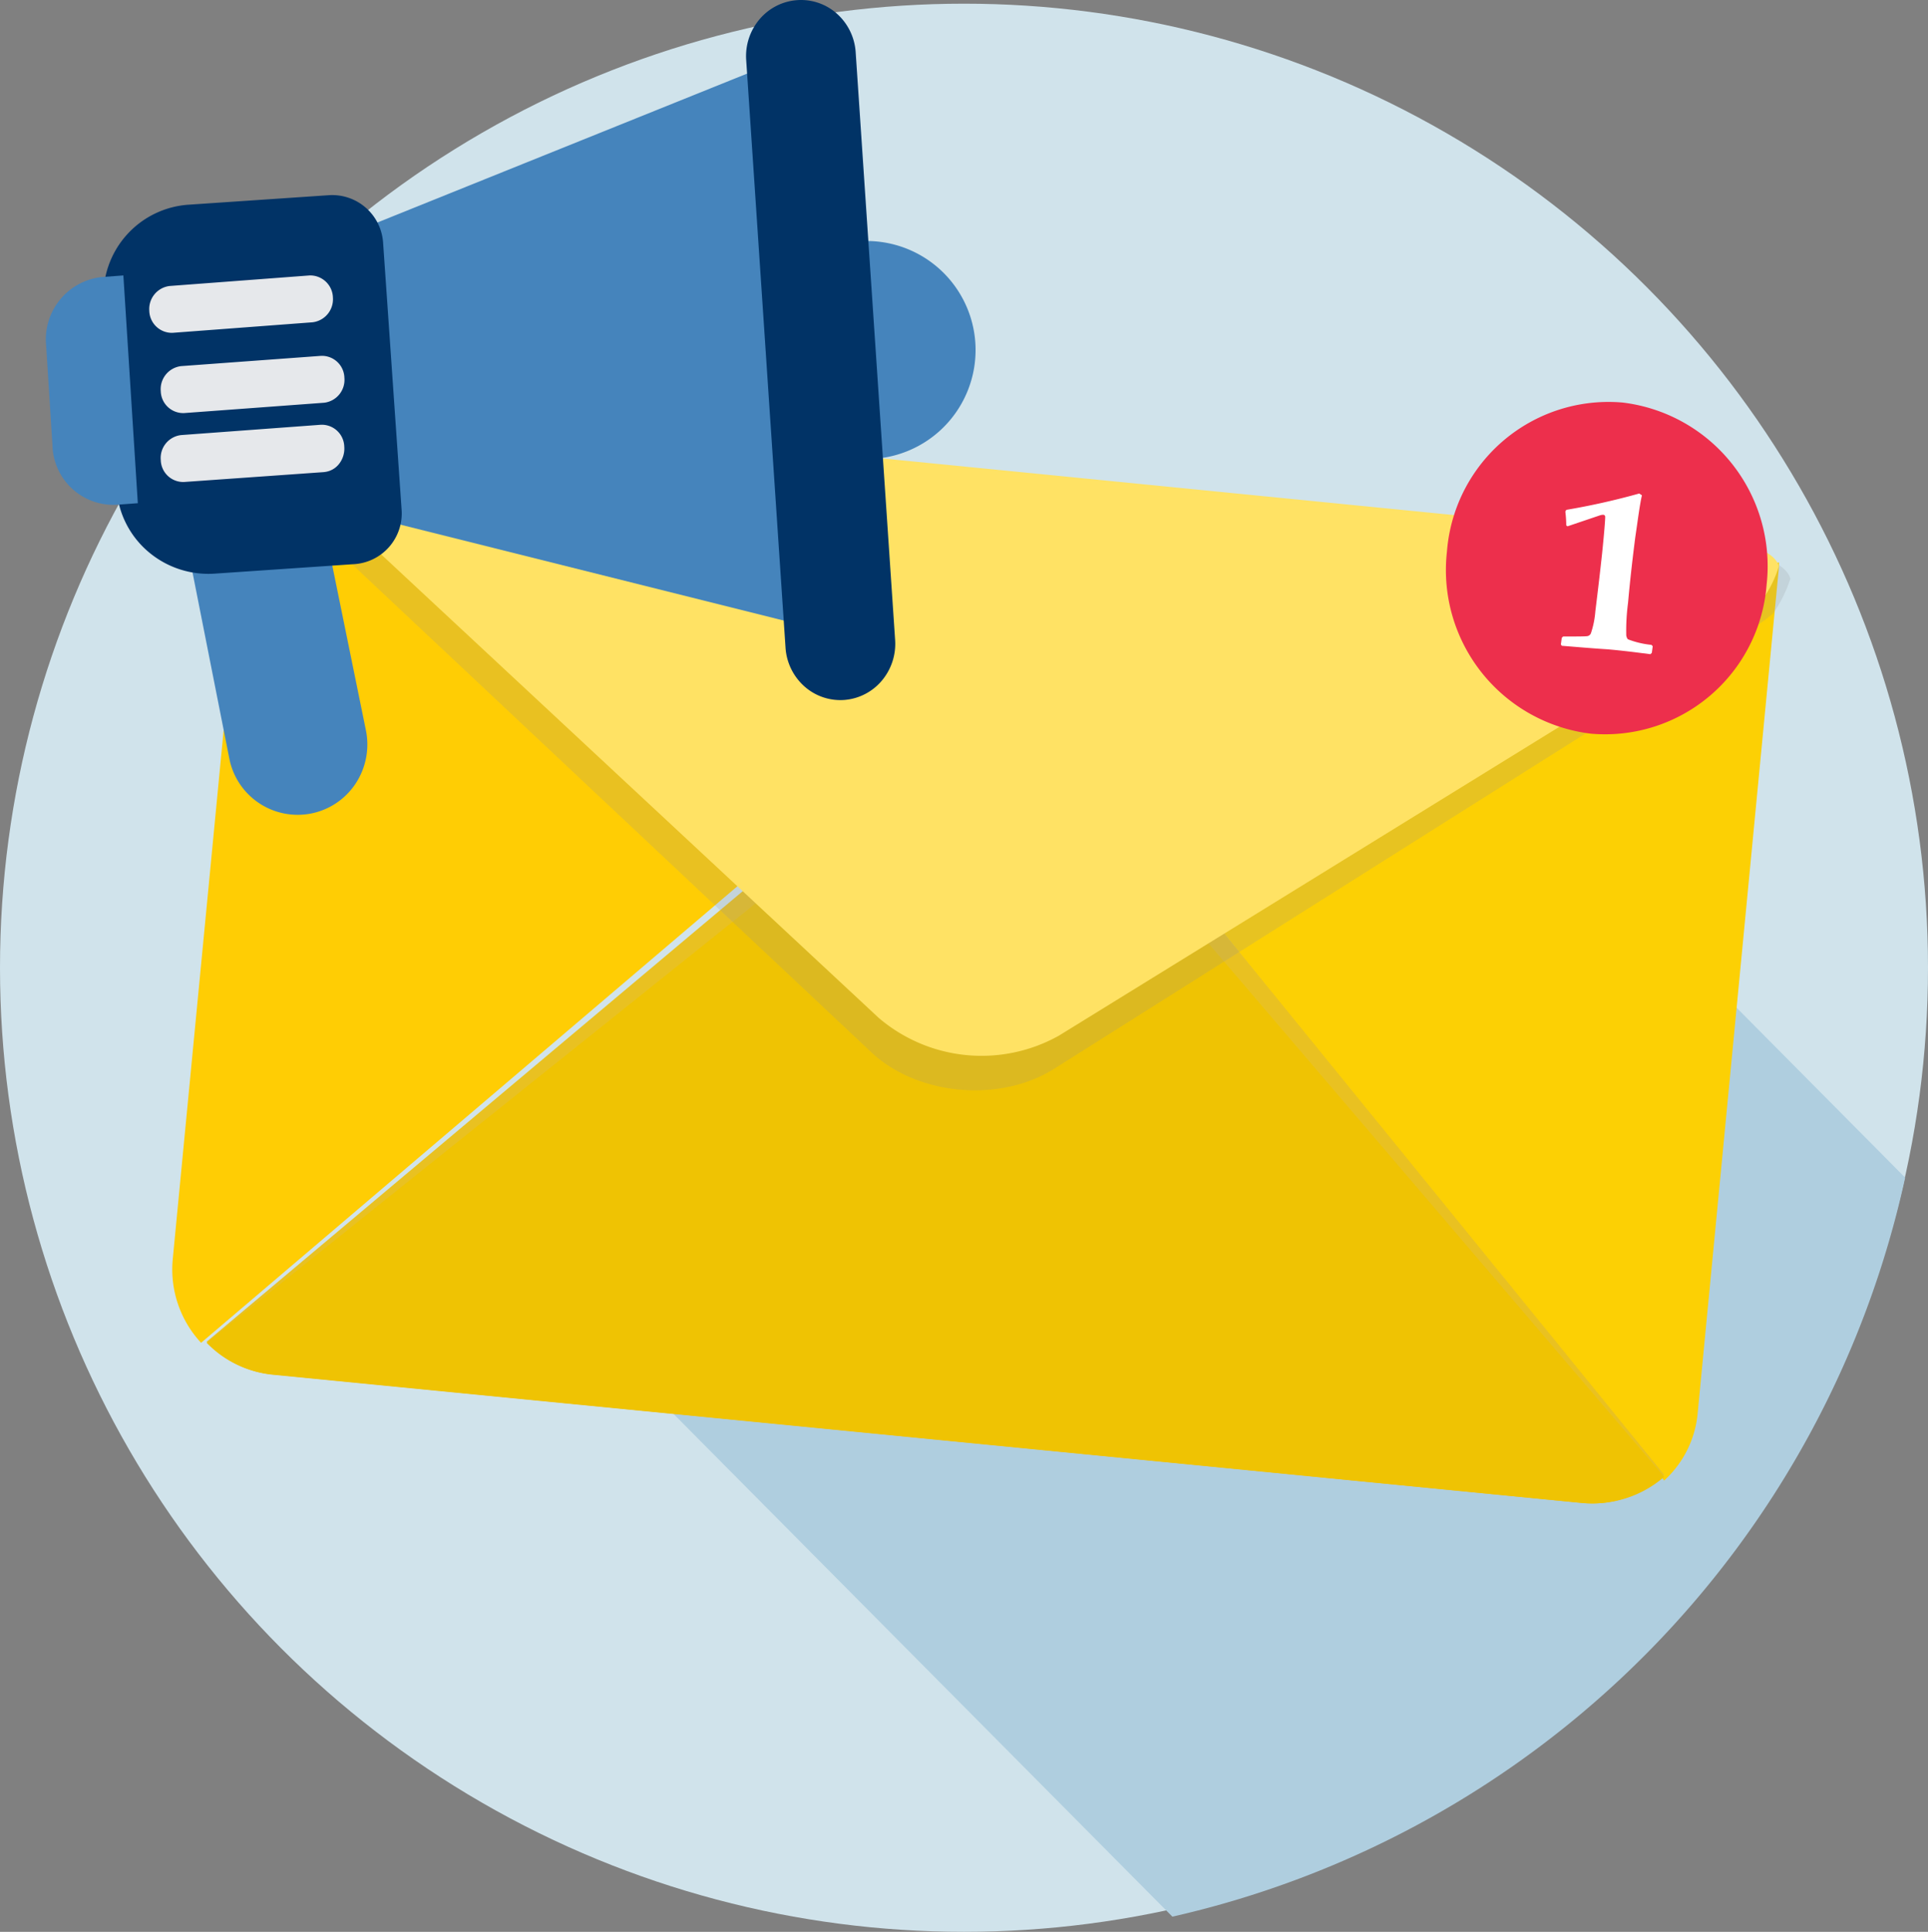 <svg id="notification" xmlns="http://www.w3.org/2000/svg" width="168" height="168.321" viewBox="0 0 168 168.321">
  <rect x="0" y="0" width="168" height="168.321" fill="#808080" stroke="none"/>
  <g id="Group-5" transform="translate(0.009)">
    <circle id="Oval" cx="84" cy="84" r="84" transform="translate(-0.009 0.321)" fill="#d0e3eb"/>
    <path id="Path" d="M114.789,51,79.4,89.115l-5.689-5.732L54,118.479,102.15,167A84.5,84.5,0,0,0,166,102.606Z" transform="translate(0 0)" fill="#afcedf"/>
    <path id="Path-2" data-name="Path" d="M24.106,36.03a3.608,3.608,0,0,1-.936-.534l-.861-.5a10.385,10.385,0,0,0-.187,1.144l-7.078,73.571A9.387,9.387,0,0,0,17.514,117L78,65.512Z" transform="translate(0 0)" fill="#ffcd04"/>
    <path id="Path-3" data-name="Path" d="M147.924,123.112l7.039-73.276A6.317,6.317,0,0,0,155,49L96,68.107,145,129A9.047,9.047,0,0,0,147.924,123.112Z" transform="translate(0 0)" fill="#fcd004"/>
    <path id="Path-4" data-name="Path" d="M95.684,67.821l-2-2.462a9.091,9.091,0,0,0-12.922-1.212l-1.921,1.629L18,116.906a9.088,9.088,0,0,0,5.8,2.878l114.04,11.173A9.214,9.214,0,0,0,145,128.495Z" transform="translate(0 0)" fill="#ffcd04"/>
    <path id="Path-5" data-name="Path" d="M95.684,67.821l-2-2.462a9.091,9.091,0,0,0-12.922-1.212l-1.921,1.629L18,116.906a9.088,9.088,0,0,0,5.8,2.878l114.04,11.173A9.214,9.214,0,0,0,145,128.495Z" transform="translate(0 0)" fill="#939598" opacity="0.2"/>
    <path id="Path-6" data-name="Path" d="M95.4,70.608l-2-2.35a9.4,9.4,0,0,0-12.918-1.251l-1.921,1.516L18,117a9.15,9.15,0,0,0,5.838,2.767l114.006,11.182A9.514,9.514,0,0,0,145,128.68Z" transform="translate(0 0)" fill="#efc303"/>
    <path id="Path-7" data-name="Path" d="M154.494,53.45a11.983,11.983,0,0,1-1.618,1.175l-4.1,2.579L91.861,93.115c-4.743,3-11.932,2.351-15.96-1.441L27.608,46.283l-3.463-3.261a11.194,11.194,0,0,1-1.317-1.441A9.679,9.679,0,0,1,22,38.319c.565-.986,2.221-1.517,4.893-1.251l124.59,11.225c2.673.228,4.178,1.024,4.517,2.124A11.408,11.408,0,0,1,154.494,53.45Z" transform="translate(0 0)" fill="#939598" opacity="0.2"/>
    <path id="Path-8" data-name="Path" d="M153.533,52.285a9.558,9.558,0,0,1-1.581,1.137l-4.026,2.464L92.274,90.23a13.8,13.8,0,0,1-15.729-1.554l-47.9-44.618-3.462-3.222a14.429,14.429,0,0,1-1.317-1.4A10.247,10.247,0,0,1,23,36.25c.527-.986,2.182-1.44,4.779-1.175L150.522,47.243c2.634.265,4.139,1.023,4.478,2.085A9.887,9.887,0,0,1,153.533,52.285Z" transform="translate(0 0)" fill="#ffe264"/>
    <path id="Path-9" data-name="Path" d="M28.454,46.867l3.418,16.747a6.186,6.186,0,0,1-.886,4.648,6.054,6.054,0,0,1-3.9,2.622h0a6.07,6.07,0,0,1-7.118-4.817L16,46Z" transform="translate(0 0)" fill="#4584bc"/>
    <path id="Path-10" data-name="Path" d="M84.978,29.855a9.5,9.5,0,1,1-3.233-6.515,9.5,9.5,0,0,1,3.233,6.515Z" transform="translate(0 0)" fill="#4584bc"/>
    <path id="Path-11" data-name="Path" d="M72,55,29.571,44.385,28,21.351,68.6,5Z" transform="translate(0 0)" fill="#4584bc"/>
    <path id="Path-12" data-name="Path" d="M16.469,17.833l12.144-.823a4.446,4.446,0,0,1,4.758,4.1l1.618,23.345a4.429,4.429,0,0,1-4.148,4.7L18.7,49.981a8.076,8.076,0,0,1-5.816-1.932,7.891,7.891,0,0,1-2.73-5.431L9.019,26.28A7.955,7.955,0,0,1,16.469,17.833Z" transform="translate(0 0)" fill="#013366"/>
    <path id="Path-13" data-name="Path" d="M27.23,28.081,15.027,29A1.969,1.969,0,0,1,13,27.07h0a2.02,2.02,0,0,1,1.769-2.151L26.963,24A1.979,1.979,0,0,1,29,25.93h0a2.02,2.02,0,0,1-1.769,2.151Z" transform="translate(0 0)" fill="#e6e8eb"/>
    <path id="Path-14" data-name="Path" d="M28.228,35.091l-12.189.9A1.959,1.959,0,0,1,14,34.09h0A2.019,2.019,0,0,1,15.772,31.9l12.189-.894A1.959,1.959,0,0,1,30,32.91h0a2.008,2.008,0,0,1-1.768,2.181Z" transform="translate(0 0)" fill="#e6e8eb"/>
    <path id="Path-15" data-name="Path" d="M28.245,41.133l-12.206.862A1.959,1.959,0,0,1,14,40.09h0a2.008,2.008,0,0,1,1.768-2.181l12.187-.9a1.959,1.959,0,0,1,2.034,1.9h0a2.16,2.16,0,0,1-.444,1.5,1.864,1.864,0,0,1-1.3.72Z" transform="translate(0 0)" fill="#e6e8eb"/>
    <path id="Path-16" data-name="Path" d="M73.536,60.989h0a4.712,4.712,0,0,1-3.471-1.2,4.947,4.947,0,0,1-1.626-3.363L65.012,5.234a4.97,4.97,0,0,1,1.164-3.556A4.734,4.734,0,0,1,69.454.012h0A4.7,4.7,0,0,1,72.925,1.2a4.937,4.937,0,0,1,1.627,3.36l3.437,51.193a4.979,4.979,0,0,1-1.167,3.563A4.744,4.744,0,0,1,73.536,60.989Z" transform="translate(0 0)" fill="#013366"/>
    <path id="Path-17" data-name="Path" d="M153.927,50.952A14.119,14.119,0,0,1,138.6,63.924a14.36,14.36,0,0,1-12.525-15.876A14.119,14.119,0,0,1,141.4,35.076,14.36,14.36,0,0,1,153.927,50.952Z" transform="translate(0 0)" fill="#ed2f4c"/>
    <path id="Path-18" data-name="Path" d="M136.078,56.267,136,56.152l.078-.578.117-.116c1.288,0,1.99,0,2.146-.039a.41.41,0,0,0,.274-.231,7.837,7.837,0,0,0,.39-1.928c.234-1.89.429-3.548.585-5.014.2-1.928.273-2.97.273-3.2a.177.177,0,0,0-.156-.193.887.887,0,0,0-.273.039l-2.849.964-.117-.077a9.693,9.693,0,0,0-.078-1.2l.078-.154A62.237,62.237,0,0,0,142.829,43l.234.154c-.2.887-.351,2.121-.585,3.7-.195,1.543-.429,3.471-.624,5.669a18.619,18.619,0,0,0-.156,2.854c.039.154.078.309.2.347a7.8,7.8,0,0,0,1.99.463l.117.116-.078.578L143.8,57l-1.21-.154c-1.249-.154-2.068-.231-2.5-.27C138.849,56.5,137.522,56.383,136.078,56.267Z" transform="translate(0 0)" fill="#fff"/>
    <path id="Path-19" data-name="Path" d="M8.814,24.143,10.741,24,12,43.843l-1.927.143a5.325,5.325,0,0,1-5.511-5.2L4.012,30.11A5.466,5.466,0,0,1,8.814,24.143Z" transform="translate(0 0)" fill="#4584bc"/>
  </g>
</svg>
